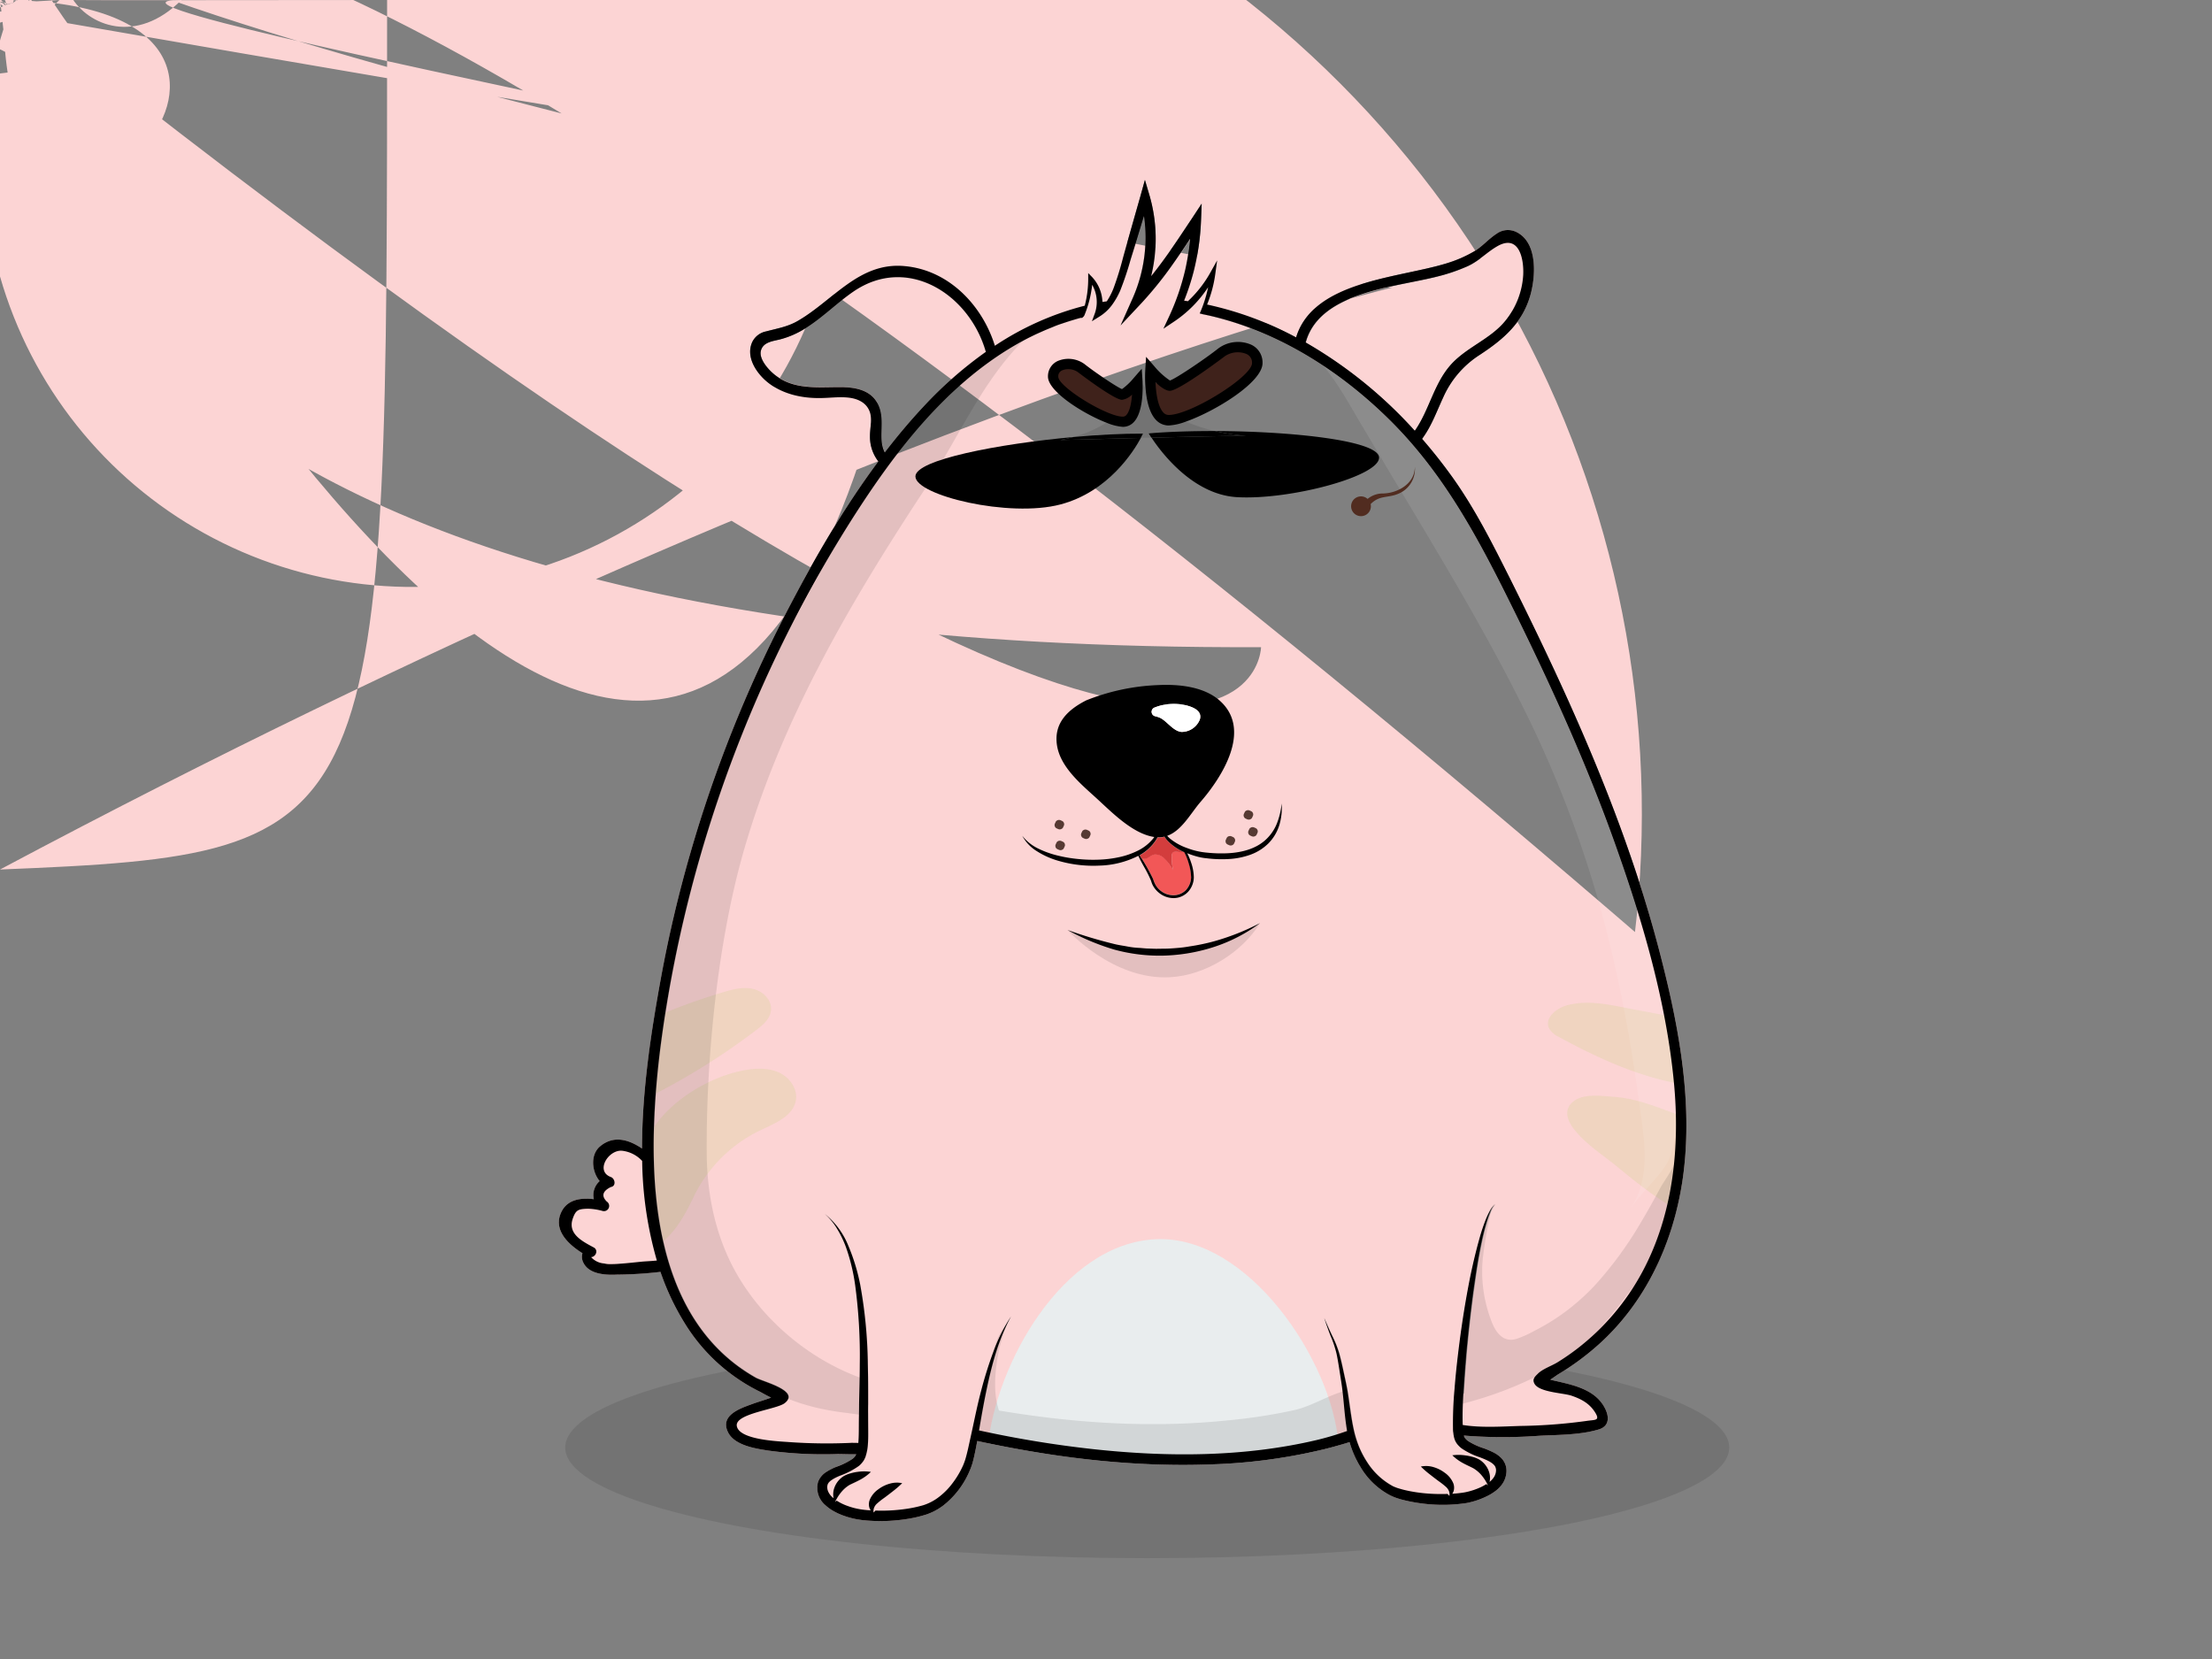 <!--  ~ Copyright (C) 2018 Baidu, Inc. All Rights Reserved.  --><svg viewBox="0 0 640 480" xmlns="http://www.w3.org/2000/svg"><rect x="0" y="0" width="640" height="480" fill="#808080" stroke="none"/>    <g id="back-ground-cl">        <rect fill="none" width="640" height="480" />        <ellipse opacity="0.1" cx="331.93" cy="418.82" rx="168.39" ry="32.01"/>    </g>    <g id="body">        <defs>            <clipPath id="outline">                <path fill="none"  d="M409.36,124.68l.22-.31c3.88-5.71,5.24-12.8,9.68-18.19,4.6-5.6,12-7.82,16.47-13.52a23.16,23.16,0,0,0,5-13c.25-4.7-1.19-11.93-7.43-8.4-3,1.71-5.32,4.27-8.64,5.79a52.5,52.5,0,0,1-9.31,3.12c-12.4,3.05-33.65,4.52-37.55,19A129.43,129.43,0,0,1,409.36,124.68Z"/><path fill="none"  d="M179.94,333c-3.93-.31-7.8,5.92-3.2,7.61,1.23.45,1.6,2.64,0,2.89q-3.6,1.77-1.2,4.19a1.51,1.51,0,0,1-1.15,2.75,17.19,17.19,0,0,0-4.32-.66c-2.65.09-3.44.25-4.34,2.82-1.56,4.44,2.68,6.57,6.06,8.39,1.39.75.64,2.71-.76,2.8a5.56,5.56,0,0,0,3.79,1.83,5.86,5.86,0,0,0,1.72.19,25.3,25.3,0,0,0,2.61-.1c2.32-.15,4.64-.43,6.95-.65,1.15-.11,2.51-.17,4-.29a109,109,0,0,1-4.25-28.82A9.38,9.38,0,0,0,179.94,333Z"/><path fill="none"  d="M256.06,130.89c3.58-4.65,7.34-9.14,11.33-13.4a116.37,116.37,0,0,1,17.93-15.72,1.19,1.19,0,0,1-.08-.2c-4.8-16.49-22.57-27.9-38.18-17.28-4.87,3.3-9,7.6-14,10.69a25.66,25.66,0,0,1-7.55,3.24c-1.95.47-4.79.76-5.37,3.3-.49,2.13,1.64,4.68,3,6,5.58,5.36,12.86,4.41,19.87,4.45,4,0,8.61.69,10.81,4.53C256.51,121.26,253.75,126.69,256.06,130.89Z"/><path fill="none"  d="M467.09,243.42c-8.65-24.15-19.37-47.49-30.8-70.44-9.42-18.92-19.18-36.8-34.41-51.76C388,107.61,371,96.63,352.07,91.78c-1.34-.34-2.68-.64-4-.91,0,0,0,0,0,0s0,0,0,0l-.92-.24a36.39,36.39,0,0,0,2.43-7.58,35.19,35.19,0,0,1-9.72,9.85l-3.22,2.15,1.65-3.53A69.55,69.55,0,0,0,342.93,78a68.49,68.49,0,0,0,1.46-8.88c-1.63,2.48-3.29,5-5,7.38a107.76,107.76,0,0,1-9.05,11.24l-6.05,6.45,3.59-8.08A43.27,43.27,0,0,0,331,62.51c-1.27,4.22-2.55,8.44-3.87,12.65a90.27,90.27,0,0,1-3,8.93,21.53,21.53,0,0,1-2.43,4.23A13.21,13.21,0,0,1,318,91.66l-2.13,1.28.85-2.3A10,10,0,0,0,316,82.4a32.2,32.2,0,0,1-2.15,8.68c-.18.45-.34.48-.67.82a3.27,3.27,0,0,0-.44,0c-.83.2-1.66.46-2.48.71s-1.67.52-2.49.8-1.65.57-2.47.88-1.63.64-2.44,1-1.62.69-2.41,1.06-1.6.74-2.39,1.14-1.58.8-2.36,1.23-1.55.86-2.32,1.31c-20,11.78-34.51,30.8-46.79,50.08a377.39,377.39,0,0,0-52.43,133.52c-1.64,9-3,18.11-3.91,27.25-2.94,30.42-1.69,70.59,28.43,87.67,2.13,1.21,13,3.79,8.38,7.39-2.4,1.85-14.48,3-13.86,6.68.7,4.07,12.39,4.42,15.15,4.64a154.22,154.22,0,0,0,17.6.24c.52,0,1.44,0,2.41,0,.14-1.74.13-3.58.15-5.43s0-3.86.07-5.79c.07-3.85.18-7.68.2-11.51a153.15,153.15,0,0,0-1.33-22.87,55.56,55.56,0,0,0-2.69-11.09,30,30,0,0,0-2.47-5.14,18.3,18.3,0,0,0-3.62-4.42,22.64,22.64,0,0,1,6.82,9.26,57.1,57.1,0,0,1,3.4,11.14,136.91,136.91,0,0,1,2.22,23.1c.1,3.86.11,7.72.09,11.56,0,1.92,0,3.83,0,5.75s.07,3.86-.08,5.9a13.94,13.94,0,0,1-.56,3.13l-.12.39c0,.14-.12.3-.19.45a4.11,4.11,0,0,1-.47.85,7.08,7.08,0,0,1-1.24,1.36,22.65,22.65,0,0,1-5.48,2.84c-1.7.7-3.31,1.6-3.59,2.59a2.09,2.09,0,0,0-.11.85,4.53,4.53,0,0,0,.06.5l.14.48a4.92,4.92,0,0,0,1.25,1.77c.12.11.27.22.4.33a5.55,5.55,0,0,1,.24-3.09,6.57,6.57,0,0,1,2.78-3.36,8.58,8.58,0,0,1,2-.78,12.49,12.49,0,0,1,1.87-.39,13.3,13.3,0,0,1,3.89,0,13.63,13.63,0,0,1-3.14,2.28c-1.12.61-2.2,1.06-3.05,1.5a9.22,9.22,0,0,0-2.26,1.93,12.58,12.58,0,0,0-1.91,3l.47-.39a14.51,14.51,0,0,0,3.19,1.55,19.2,19.2,0,0,0,2.59.75,22.4,22.4,0,0,0,2.68.41c.46,0,.93.06,1.39.09a3,3,0,0,1-.43-.9,3.55,3.55,0,0,1,.16-2.18,7,7,0,0,1,2.47-3,9.89,9.89,0,0,1,3.23-1.61,7.41,7.41,0,0,1,3.66-.16,28.12,28.12,0,0,1-2.61,2.27c-.84.66-1.66,1.29-2.48,1.9a22.31,22.31,0,0,0-2.23,1.76,3.1,3.1,0,0,0-.73,1,2.51,2.51,0,0,0-.21,1.56l.55-.57a48,48,0,0,0,8.39-.42,36.13,36.13,0,0,0,5.42-1.12,14.6,14.6,0,0,0,4.65-2.47,20.1,20.1,0,0,0,3.79-3.86,25.54,25.54,0,0,0,2.86-4.7,12,12,0,0,0,.53-1.25c.15-.41.31-.82.43-1.28.26-.88.48-1.81.7-2.73l1.23-5.61c.81-3.76,1.62-7.54,2.58-11.28a112.65,112.65,0,0,1,3.47-11.07,48.3,48.3,0,0,1,5.15-10.35c-3.71,6.77-5.64,14.26-7.19,21.75-.77,3.71-1.42,7.45-2.06,11.2a313.77,313.77,0,0,0,33.11,5.43c21.47,2.28,43.62,2.35,64.74-2.68a86.81,86.81,0,0,0,8.65-2.58c0-.15-.06-.3-.08-.45-.62-3.71-.81-7.39-1.24-11-.2-1.8-.51-3.61-.79-5.43s-.56-3.63-.93-5.4a30.84,30.84,0,0,0-1.72-5.18q-1-2.6-1.83-5.21,1.08,2.53,2.25,5a31.76,31.76,0,0,1,2.07,5.16c.5,1.8.88,3.6,1.28,5.39s.8,3.59,1.12,5.43c.62,3.66,1,7.33,1.72,10.85a31,31,0,0,0,1.51,5.11,26.64,26.64,0,0,0,2.43,4.68,20.21,20.21,0,0,0,7.48,7,13.33,13.33,0,0,0,2.34.91c.8.25,1.71.44,2.57.62a44.53,44.53,0,0,0,5.29.71,51.54,51.54,0,0,0,5.7.11l.55.57a2.57,2.57,0,0,0-.21-1.56,3.42,3.42,0,0,0-.73-1,23.91,23.91,0,0,0-2.23-1.75c-.82-.61-1.64-1.24-2.48-1.9a27.06,27.06,0,0,1-2.61-2.28,7.37,7.37,0,0,1,3.65.16,10.06,10.06,0,0,1,3.24,1.62,7.05,7.05,0,0,1,2.47,3,3.59,3.59,0,0,1,.16,2.17,2.79,2.79,0,0,1-.44.92c1.2-.08,2.38-.2,3.53-.39a20.26,20.26,0,0,0,4.87-1.58,15.2,15.2,0,0,0,1.48-.83l.45.38a12.87,12.87,0,0,0-1.91-3,9.39,9.39,0,0,0-2.26-1.92c-.85-.44-1.93-.89-3-1.5a13.68,13.68,0,0,1-3.14-2.29,13.57,13.57,0,0,1,3.88.05,12.35,12.35,0,0,1,1.88.39,8.46,8.46,0,0,1,2,.77,6.61,6.61,0,0,1,2.79,3.37,5.56,5.56,0,0,1,.23,3.12,5.88,5.88,0,0,0,1.29-1.42,3.83,3.83,0,0,0,.58-1.85,2.22,2.22,0,0,0-.12-.84,1.79,1.79,0,0,0-.4-.72c-.79-.94-2.47-1.64-4.13-2.28a21.12,21.12,0,0,1-5.32-2.59,7.85,7.85,0,0,1-1.24-1.21,4.82,4.82,0,0,1-.87-1.72,9.16,9.16,0,0,1-.28-1.57c-.06-.51-.08-1-.1-1.48a108.6,108.6,0,0,1,.45-11.18c.28-3.68.67-7.35,1.12-11,.89-7.32,2-14.61,3.49-21.84.76-3.61,1.59-7.21,2.61-10.76a54,54,0,0,1,1.74-5.26,23,23,0,0,1,1.16-2.52,7.34,7.34,0,0,1,1.66-2.2,7.31,7.31,0,0,0-1.46,2.3,23.21,23.21,0,0,0-.94,2.57c-.55,1.74-1,3.52-1.4,5.3-.79,3.58-1.4,7.2-1.93,10.82-1.1,7.25-1.92,14.54-2.61,21.84q-.48,5.47-.83,10.95c-.19,3.41-.36,6.86-.24,10.19,5.42.86,11.33.44,16.68.28a155.32,155.32,0,0,0,19.15-1.45c2.36-.37,3.95,0,2.58-2.3-1.61-2.7-4-4-6.92-5-2.42-.82-9.31-1-10.72-3.45-.77-1.34.08-2.05,1-2.94,1.35-1.35,4-2.21,5.6-3.24q3-1.89,5.8-4A69.64,69.64,0,0,0,475.18,368c8.95-16.71,10.93-36.3,9.16-54.94C482.1,289.37,475.09,265.77,467.09,243.42Z"/><path stroke-linejoin="round" stroke-width="0" fill="none" stroke="#000" stroke-linecap="round"  d="M348,90.87s0,0,0,0"/><path d="M480.3,275.92c-6.47-25.07-15.82-49.32-26.42-72.92-5.39-12-11.13-23.86-17-35.62-5.06-10.06-10.07-20.08-16.63-29.27-2.75-3.84-5.69-7.57-8.8-11.14.13-.17.25-.33.35-.48,2.49-3.51,3.93-7.57,5.73-11.44a28.12,28.12,0,0,1,10.76-12.48c6.76-4.45,12.3-9.21,14.54-17.33,1.5-5.45,2.06-15-4-18.06a5.55,5.55,0,0,0-5.86.48c-2.25,1.46-4,3.55-6.33,5a36.61,36.61,0,0,1-8.22,3.57C404.41,80.52,380,81.26,375,97.62a98.55,98.55,0,0,0-25.75-9.51,36.22,36.22,0,0,0,2.36-8.77l.55-4-2,3.58a34,34,0,0,1-6.46,8.23l-1.1-.16a68.74,68.74,0,0,0,2.76-8.4,71.13,71.13,0,0,0,2.13-14.73l.19-4.94L345,63c-2.64,3.95-5.22,7.91-8,11.73q-1.9,2.64-3.93,5.17a45.2,45.2,0,0,0-.47-23.32l-1.34-4.53L330,56.59c-1.7,6-3.41,11.93-5.06,17.91a89.68,89.68,0,0,1-2.71,8.77,19.91,19.91,0,0,1-2,3.91v0l-1.26.19A11.15,11.15,0,0,0,316,80.18L314.85,79v1.58a30.85,30.85,0,0,1-1,7.87,84.44,84.44,0,0,0-26,11.59C284.21,88.31,274.53,78.18,261.83,77c-13.2-1.29-20.64,9.82-30.88,15.78-3,1.77-6,2.23-9.26,3.1A5.67,5.67,0,0,0,217.63,99c-2,4.44,1.46,9.34,4.87,11.91,4.16,3.14,9.5,4.31,14.64,4.26,2.79,0,5.61-.44,8.4-.12,2.52.29,5.07,1.35,6.07,4,.83,2.17.08,4.86.1,7.13a11.59,11.59,0,0,0,2.42,7.32c-10.31,13.85-19,29-26.88,44.21a379.37,379.37,0,0,0-27.51,69.12q-5.15,17.82-8.5,36.07c-2.79,15.33-5.49,32.51-5.48,49.41-3.72-2.54-8.2-4-12.2-.58-2.79,2.39-2.37,7.22-.06,10a5.38,5.38,0,0,0-1.69,5.23c-3.61-.43-7.46,0-9.28,3.49-2.71,5.25,1.78,9.52,6,12.14a3.61,3.61,0,0,0,.25,2.72c1.64,3.43,6.51,3.63,9.74,3.47a113.36,113.36,0,0,0,12.57-.79,73.09,73.09,0,0,0,7.11,15,53,53,0,0,0,21.65,19.67c.46.23,2,1.13,3.25,1.71-.13.05-.23.1-.31.12-1.78.63-3.6,1.17-5.38,1.82-3.43,1.25-9.09,3.22-6.81,8,1.87,3.92,8,4.81,11.7,5.39a118.06,118.06,0,0,0,20,1c1.44,0,3.43.1,5.42.05a3.08,3.08,0,0,1-.28.54,4.13,4.13,0,0,1-.71.75,20.47,20.47,0,0,1-4.78,2.37,16.94,16.94,0,0,0-2.81,1.43,5.83,5.83,0,0,0-2.43,2.87,6.55,6.55,0,0,0,2.08,6.77,12.4,12.4,0,0,0,2.66,1.88,18.93,18.93,0,0,0,2.86,1.25,23.52,23.52,0,0,0,2.95.83,27.38,27.38,0,0,0,3,.45,49,49,0,0,0,11.85-.35,37.34,37.34,0,0,0,5.85-1.33,17.25,17.25,0,0,0,5.43-3,25.15,25.15,0,0,0,7.16-9.66,18.28,18.28,0,0,0,1-2.89c.26-1,.45-1.92.65-2.88s.37-1.91.55-2.86c22.29,4.82,45.23,7.67,68.05,6.76a160.29,160.29,0,0,0,32.56-4.43q3.58-.9,7.11-2a28.5,28.5,0,0,0,3.11,7.11,21.71,21.71,0,0,0,8.25,8.08,15.26,15.26,0,0,0,2.77,1.15c.95.31,1.84.51,2.78.72a48.1,48.1,0,0,0,5.61.87,45.76,45.76,0,0,0,11.38-.31A23.06,23.06,0,0,0,430,433a14.37,14.37,0,0,0,2.62-1.56,8.74,8.74,0,0,0,2.25-2.39,6.87,6.87,0,0,0,1-3.36,5.19,5.19,0,0,0-1.23-3.53,8.19,8.19,0,0,0-2.68-2,27.2,27.2,0,0,0-2.68-1.14,19.2,19.2,0,0,1-4.59-2.14,4.54,4.54,0,0,1-.74-.7,1.83,1.83,0,0,1-.37-.72l0-.12.83.08a142.39,142.39,0,0,0,20.86,0c5.57-.29,11.91-.22,17.3-1.84,3.77-1.14,2.9-4.87.85-7.65-3.27-4.43-9.45-5.46-14.45-6.64l-.43-.13c.93-.57,1.95-1.32,2.33-1.55a76.58,76.58,0,0,0,11.86-8.78c14-12.68,21.83-30.36,24.29-48.89C489.82,318.43,485.68,296.74,480.3,275.92,-65-195.79A52.5,52.5,0,0,0,424.64,77c3.32-1.52,5.61-4.08,8.64-5.79,6.24-3.53,7.68,3.7,7.43,8.4a23.16,23.16,0,0,1-5,13c-4.51,5.7-11.87,7.92-16.47,13.52-4.44,5.39-5.8,12.48-9.68,18.19l-.22.31a129.43,129.43,0,0,0-31.58-25.56C381.68,84.65,402.93,83.18,415.33,80.13,253.78,116.48C251.58,112.64,247,112,243,112c-7,0-14.29.91-19.87-4.45-1.35-1.3-3.48-3.85-3-6,.58-2.54,3.42-2.83,5.37-3.3A25.66,25.66,0,0,0,233,95c5-3.09,9.16-7.39,14-10.69,15.61-10.62,33.38.79,38.18,17.28a1.19,1.19,0,0,0,.08.2,116.37,116.37,0,0,0-17.93,15.72c-4,4.26-7.75,8.75-11.33,13.4C253.75,126.69,256.51,121.26,253.78,116.48,186.1,365c-2.31.22-4.63.5-6.95.65a25.3,25.3,0,0,1-2.61.1,5.86,5.86,0,0,1-1.72-.19,5.56,5.56,0,0,1-3.79-1.83c1.4-.09,2.15-2.05.76-2.8-3.38-1.82-7.62-3.95-6.06-8.39.9-2.57,1.69-2.73,4.34-2.82a17.19,17.19,0,0,1,4.32.66,1.51,1.51,0,0,0,1.15-2.75q-2.4-2.42,1.2-4.19c1.6-.25,1.23-2.44,0-2.89-4.6-1.69-.73-7.92,3.2-7.61a9.38,9.38,0,0,1,5.86,2.95,109,109,0,0,0,4.25,28.82C188.61,364.86,187.25,364.92,186.1,365,289.08,3a69.64,69.64,0,0,1-18.8,22.19q-2.81,2.16-5.8,4c-1.64,1-4.25,1.89-5.6,3.24-.89.89-1.74,1.6-1,2.94,1.41,2.49,8.3,2.63,10.72,3.45,2.94,1,5.31,2.32,6.92,5,1.37,2.3-.22,1.93-2.58,2.3a155.32,155.32,0,0,1-19.15,1.45c-5.35.16-11.26.58-16.68-.28-.12-3.33.05-6.78.24-10.19q.34-5.47.83-10.95c.69-7.3,1.51-14.59,2.61-21.84.53-3.62,1.14-7.24,1.93-10.82.39-1.78.85-3.56,1.4-5.3a23.21,23.21,0,0,1,.94-2.57,7.31,7.31,0,0,1,1.46-2.3,7.34,7.34,0,0,0-1.66,2.2,23,23,0,0,0-1.16,2.52,54,54,0,0,0-1.74,5.26c-1,3.55-1.85,7.15-2.61,10.76-1.46,7.23-2.6,14.52-3.49,21.84-.45,3.66-.84,7.33-1.12,11a108.6,108.6,0,0,0-.45,11.18c0,.48,0,1,.1,1.48a9.16,9.16,0,0,0,.28,1.57,4.82,4.82,0,0,0,.87,1.72,7.85,7.85,0,0,0,1.24,1.21,21.12,21.12,0,0,0,5.32,2.59c1.66.64,3.34,1.34,4.13,2.28a1.79,1.79,0,0,1,.4.72,2.22,2.22,0,0,1,.12.84,3.83,3.83,0,0,1-.58,1.85,5.88,5.88,0,0,1-1.29,1.42,5.56,5.56,0,0,0-.23-3.12,6.61,6.61,0,0,0-2.79-3.37,8.46,8.46,0,0,0-2-.77,12.35,12.35,0,0,0-1.88-.39,13.57,13.57,0,0,0-3.88-.05,13.68,13.68,0,0,0,3.14,2.29c1.12.61,2.2,1.06,3,1.5a9.39,9.39,0,0,1,2.26,1.92,12.87,12.87,0,0,1,1.91,3l-.45-.38a15.2,15.2,0,0,1-1.48.83,20.26,20.26,0,0,1-4.87,1.58c-1.15.19-2.33.31-3.53.39a2.79,2.79,0,0,0,.44-.92,3.59,3.59,0,0,0-.16-2.17,7.05,7.05,0,0,0-2.47-3,10.06,10.06,0,0,0-3.24-1.62,7.37,7.37,0,0,0-3.65-.16,27.06,27.06,0,0,0,2.61,2.28c.84.66,1.66,1.29,2.48,1.9a23.91,23.91,0,0,1,2.23,1.75,3.42,3.42,0,0,1,.73,1,2.57,2.57,0,0,1,.21,1.56l-.55-.57a51.54,51.54,0,0,1-5.7-.11,44.53,44.53,0,0,1-5.29-.71c-.86-.18-1.77-.37-2.57-.62A13.33,13.33,0,0,1,403,430a20.21,20.21,0,0,1-7.48-7,26.64,26.64,0,0,1-2.43-4.68,31,31,0,0,1-1.51-5.11c-.76-3.52-1.1-7.19-1.72-10.85-.32-1.84-.74-3.63-1.12-5.43s-.78-3.59-1.28-5.39a31.76,31.76,0,0,0-2.07-5.16q-1.17-2.49-2.25-5Q384,384,385,386.57a30.84,30.84,0,0,1,1.72,5.18c.37,1.77.65,3.59.93,5.4s.59,3.63.79,5.43c.43,3.62.62,7.3,1.24,11,0,.15.06.3.08.45a86.81,86.81,0,0,1-8.65,2.58c-21.12,5-43.27,5-64.74,2.68a313.77,313.77,0,0,1-33.11-5.43c.64-3.75,1.29-7.49,2.06-11.2,1.55-7.49,3.48-15,7.19-21.75a48.3,48.3,0,0,0-5.15,10.35,112.65,112.65,0,0,0-3.47,11.07c-1,3.74-1.77,7.52-2.58,11.28l-1.23,5.61c-.22.92-.44,1.85-.7,2.73-.12.46-.28.87-.43,1.28a12,12,0,0,1-.53,1.25,25.54,25.54,0,0,1-2.86,4.7,20.1,20.1,0,0,1-3.79,3.86,14.6,14.6,0,0,1-4.65,2.47,36.13,36.13,0,0,1-5.42,1.12,48,48,0,0,1-8.39.42l-.55.57a2.51,2.51,0,0,1,.21-1.56,3.1,3.1,0,0,1,.73-1,22.31,22.31,0,0,1,2.23-1.76c.82-.61,1.64-1.24,2.48-1.9a28.12,28.12,0,0,0,2.61-2.27,7.41,7.41,0,0,0-3.66.16,9.89,9.89,0,0,0-3.23,1.61,7,7,0,0,0-2.47,3,3.55,3.55,0,0,0-.16,2.18,3,3,0,0,0,.43.9c-.46,0-.93-.05-1.39-.09a22.4,22.4,0,0,1-2.68-.41,19.2,19.2,0,0,1-2.59-.75,14.51,14.51,0,0,1-3.19-1.55l-.47.39a12.58,12.58,0,0,1,1.91-3,9.22,9.22,0,0,1,2.26-1.93c.85-.44,1.93-.89,3.05-1.5a13.63,13.63,0,0,0,3.14-2.28,13.3,13.3,0,0,0-3.89,0,12.49,12.49,0,0,0-1.87.39,8.58,8.58,0,0,0-2,.78,6.57,6.57,0,0,0-2.78,3.36,5.55,5.55,0,0,0-.24,3.09c-.13-.11-.28-.22-.4-.33a4.92,4.92,0,0,1-1.25-1.77l-.14-.48a4.53,4.53,0,0,1-.06-.5,2.09,2.09,0,0,1,.11-.85c.28-1,1.89-1.89,3.59-2.59a22.65,22.65,0,0,0,5.48-2.84,7.08,7.08,0,0,0,1.24-1.36,4.11,4.11,0,0,0,.47-.85c.07-.15.14-.31.19-.45l.12-.39a13.94,13.94,0,0,0,.56-3.13c.15-2,.09-4,.08-5.9s-.05-3.83,0-5.75c0-3.84,0-7.7-.09-11.56a136.91,136.91,0,0,0-2.22-23.1,57.1,57.1,0,0,0-3.4-11.14,22.64,22.64,0,0,0-6.82-9.26,18.3,18.3,0,0,1,3.62,4.42,30,30,0,0,1,2.47,5.14,55.56,55.56,0,0,1,2.69,11.09,153.15,153.15,0,0,1,1.33,22.87c0,3.83-.13,7.66-.2,11.51,0,1.93-.06,3.87-.07,5.79s0,3.69-.15,5.43c-1,0-1.89-.05-2.41,0a154.22,154.22,0,0,1-17.6-.24c-2.76-.22-14.45-.57-15.15-4.64C212.55,409,224.63,407.8,227,406c4.66-3.6-6.25-6.18-8.38-7.39-30.12-17.08-31.37-57.25-28.43-87.67.88-9.14,2.27-18.22,3.91-27.25a377.39,377.39,0,0,1,52.43-133.52c12.28-19.28,26.78-38.3,46.79-50.08.77-.45,1.54-.89,2.32-1.31s1.57-.84,2.36-1.23,1.58-.78,2.39-1.14,1.6-.72,2.41-1.06,1.62-.66,2.44-1,1.64-.6,2.47-.88,1.65-.55,2.49-.8,1.65-.51,2.48-.71a3.27,3.27,0,0,1,.44,0c.33-.34.49-.37.67-.82A32.2,32.2,0,0,0,316,82.4a10,10,0,0,1,.78,8.24l-.85,2.3L318,91.66a13.21,13.21,0,0,0,3.68-3.34,21.53,21.53,0,0,0,2.43-4.23,90.27,90.27,0,0,0,3-8.93c1.32-4.21,2.6-8.43,3.87-12.65a43.27,43.27,0,0,1-3.16,23.55l-3.59,8.08,6.05-6.45a107.76,107.76,0,0,0,9.05-11.24c1.72-2.43,3.38-4.9,5-7.38A68.49,68.49,0,0,1,342.93,78a69.55,69.55,0,0,1-4.67,13.57l-1.65,3.53,3.22-2.15a35.19,35.19,0,0,0,9.72-9.85,36.39,36.39,0,0,1-2.43,7.58l.92.24c1.35.27,2.69.57,4,.91,18.95,4.85,36,15.83,49.81,29.44,15.23,15,25,32.84,34.41,51.76,11.43,23,22.15,46.29,30.8,70.44,8,22.35,15,46,17.25,69.67C486.11,331.73,484.13,351.32,475.18,368Z"/>            </clipPath>        </defs>        <g clip-path="url(#outline)">            <rect fill="#FCD4D4" width="640" height="480" />        </g>    </g>    <g id="pattern">        <g clip-path="url(#outline)">            <g opacity="0.6" ><path fill="#E8D3B3"  d="M225.5,310.37c-3-1.41-6.42-1.34-9.66-.8-10.47,1.76-22.5,9.07-27.73,18.3-3.21,5.67-1.18,7.54-.89,14,.21,4.72.8,5.52,1.06,11.07.16,3.27-.9,5.65,1.78,7.54,4.85-3,8.16-8.94,10.59-14.09A41.13,41.13,0,0,1,220.05,327c4.25-2,9.54-4.12,10.24-8.77C230.77,315,228.47,311.77,225.5,310.37Z"/></g><g opacity="0.6" ><path fill="#E8D3B3"  d="M218.7,286.36c-2.53-.86-5.31-.45-7.89.26a176.71,176.71,0,0,0-20.06,7.09A64.3,64.3,0,0,0,188.57,317a198.32,198.32,0,0,0,30.28-19c1.92-1.48,4-3.25,4.22-5.66C223.37,289.7,221.23,287.23,218.7,286.36Z"/></g><g opacity="0.6" ><path fill="#E8D3B3"  d="M508.47,313.36c4.47-1,6.36-4.61,3.39-8.15-4.36-5.19-13.38-7.28-19.68-9-6.61-1.86-13.34-3-20.07-4.27l-1.47-.29c-5.56-1.09-11.44-2.31-17.11-.83-3.15.82-6.7,3.65-5.38,6.62a6,6,0,0,0,2.82,2.54C468.36,309.49,488.29,317.81,508.47,313.36Z"/></g><g opacity="0.6" ><path fill="#E8D3B3"  d="M509.87,332.52q-10.59-4.89-21.55-8.91c-1.55-.57-3.14-1.19-4.74-1.8-5.31-2-10.85-4.06-16.36-4.44-3.68-.26-9.41-1.2-12.36,1.62-5.89,5.62,8.21,14.63,11.89,17.64,6.78,5.55,14.53,12.09,22.69,15.34,8.77,3.5,18.24,5,27.62,5.49,5,.28,13.84,1,15.54-5.49C535.24,341.88,516.36,335.52,509.87,332.52Z"/></g><g opacity="0.6" ><path fill="#E8D3B3"  d="M162.06,354.12c-.25-2.17-1.26-4.28-2.69-4.69a3.48,3.48,0,0,0-2.88.88c-8.65,6.07-10.39,18.35-10,29.61.35,9.38-.45,29.6,8.28,35.71,5.77,4,7.12-3.89,7-8.33-.19-9.4-1.43-18.74-1.7-28.1C159.88,370.84,163,362.57,162.06,354.12Z"/></g><g opacity="0.6" ><path fill="#E8D3B3"  d="M132.43,335.13a10.4,10.4,0,0,0-5,2.52,26.44,26.44,0,0,0-7.28,10.61c-1.43,3.43-2.49,7.06-3.65,10.48-3,8.89-5.66,17.89-8.31,26.89-2.44,8.29-4.83,16.66-6.51,25.15-.56,2.78-3.14,11.13-.49,13.55,9.77,8.92,19.2-27.4,20.53-32.77,3.55-14.31,6-29.43,12.42-42.61C136.26,344.6,142.08,333.78,132.43,335.13Z"/></g>            <g opacity="0.6" ><path fill="#DCFEFF"  d="M285.77,418.84c2.26-24.13,21.66-59.15,48.78-60.3,26.6-1.12,50.68,35,52.69,58.92.13,1.48.51,1.44-.05,1.63-1.81.61-6.61,1.94-9.58,2.8-14,4.06-27.43,4.48-43.52,4.36-16.38-.12-33-4.21-47.85-7.41"/></g>        </g>    </g>    <g id="mask">        <g opacity="0.1" ><path d="M484.88,335.07c.24,1.7-3.5,6.77-4.43,8.5-1.82,3.4-3.69,6.77-5.67,10.08a108.4,108.4,0,0,1-13.23,18.12,63.65,63.65,0,0,1-11.06,9.46,60.26,60.26,0,0,1-6.26,3.67,32,32,0,0,1-5.53,2.5c-4,1.16-6.14-2.21-7.32-5.52A39.75,39.75,0,0,1,429,364.34a119.74,119.74,0,0,1,2.55-14.41l-1.94,4.49c-3.07,11.12-4.58,22.55-6,34a4.62,4.62,0,0,0,.27,2.2,3.36,3.36,0,0,0-.88.73c-2.06,2.52-.7,11.1-.82,14.3a.69.69,0,0,0,.1.45c.15.19.45.14.69.08a107.68,107.68,0,0,0,24.46-9.43c9.47-5.3,16.41-12.77,22.8-21.4,3.19-4.31,7.4-8.23,9.2-13.28C482.54,353.36,486.15,344.23,484.88,335.07Z"/></g><g opacity="0.1" ><path d="M250.6,407a21.47,21.47,0,0,1-.65-7.87.68.68,0,0,0,0-.14c-16.91-5.85-31.94-19.16-39.3-35.31-4-8.82-6.13-18.92-6.18-30.43-.13-27.61,3.21-61,10.77-87.25,10.9-37.74,30.59-71.47,52.33-104.44,10.78-16.34,17.62-34.19,32.6-46.79-23.63,13.11-38,28.59-53.17,54.08-14.43,24.28-29.76,53.17-39.75,79.21s-15,53.61-17.25,81.34c-2,24.3-2.41,58.2,14.72,78,10,11.57,21.38,19,39.09,21.26,2.21.28,4.46.59,6.72.91A9.64,9.64,0,0,1,250.6,407Z"/></g><g opacity="0.1" ><path d="M389.41,411.83c-.7-9.29.31-9.54.31-9.54-5.29,1.25-9.81,4.43-15.11,5.67a158.85,158.85,0,0,1-19.42,3c-22,2.28-44.35.82-66.16-2.85-1.82-5.46-1.09-11.68-.06-17.2a70.09,70.09,0,0,1,2.3-7.7l-.25.27c-2.59,2.56-3.34,6.84-4.36,10.24-1.49,4.94-2.88,9.8-3,15a4.86,4.86,0,0,1-.94,2.85c.05,1.1.07,2.22.07,3.34,0,.15,0,.28,0,.43,1.38.31,2.75.62,4.08.94,14.89,5.54,32.72,6.73,47.92,6.85,15.66.13,34.69-1.08,45-4.9,2.86-1.06,9.11-1.62,10.47-3.06C391.39,413.86,389.53,413.44,389.41,411.83Z"/></g>        <g opacity="0.1" ><path fill="#fff"  d="M379.25,102.11c6.05,5.3,10.42,13.69,14.49,20.51,4.46,7.47,8.87,15,13.36,22.41,13,21.71,26.15,43.75,37,66.66a328.37,328.37,0,0,1,23.41,68.9c2.75,12.34,4.9,24.8,6.6,37.33,1.39,10.34,4.07,22.69-2.48,31.88,4.28-6,9.86-10.61,11.35-14.66,5.27-14.38.18-32.18-2.49-46.67C475,259,465,230.59,453.51,202.94c-11.28-27.21-25.53-53.07-44.82-75.49C392.48,108.61,379.47,102.3,379.25,102.11Z"/></g>    </g>    <g id="outline">        <path fill="none"  d="M409.36,124.68l.22-.31c3.88-5.71,5.24-12.8,9.68-18.19,4.6-5.6,12-7.82,16.47-13.52a23.16,23.16,0,0,0,5-13c.25-4.7-1.19-11.93-7.43-8.4-3,1.71-5.32,4.27-8.64,5.79a52.5,52.5,0,0,1-9.31,3.12c-12.4,3.05-33.65,4.52-37.55,19A129.43,129.43,0,0,1,409.36,124.68Z"/><path fill="none"  d="M179.94,333c-3.93-.31-7.8,5.92-3.2,7.61,1.23.45,1.6,2.64,0,2.89q-3.6,1.77-1.2,4.19a1.51,1.51,0,0,1-1.15,2.75,17.19,17.19,0,0,0-4.32-.66c-2.65.09-3.44.25-4.34,2.82-1.56,4.44,2.68,6.57,6.06,8.39,1.39.75.64,2.71-.76,2.8a5.56,5.56,0,0,0,3.79,1.83,5.86,5.86,0,0,0,1.72.19,25.3,25.3,0,0,0,2.61-.1c2.32-.15,4.64-.43,6.95-.65,1.15-.11,2.51-.17,4-.29a109,109,0,0,1-4.25-28.82A9.38,9.38,0,0,0,179.94,333Z"/><path fill="none"  d="M256.06,130.89c3.58-4.65,7.34-9.14,11.33-13.4a116.37,116.37,0,0,1,17.93-15.72,1.19,1.19,0,0,1-.08-.2c-4.8-16.49-22.57-27.9-38.18-17.28-4.87,3.3-9,7.6-14,10.69a25.66,25.66,0,0,1-7.55,3.24c-1.95.47-4.79.76-5.37,3.3-.49,2.13,1.64,4.68,3,6,5.58,5.36,12.86,4.41,19.87,4.45,4,0,8.61.69,10.81,4.53C256.51,121.26,253.75,126.69,256.06,130.89Z"/><path fill="none"  d="M467.09,243.42c-8.65-24.15-19.37-47.49-30.8-70.44-9.42-18.92-19.18-36.8-34.41-51.76C388,107.61,371,96.63,352.07,91.78c-1.34-.34-2.68-.64-4-.91,0,0,0,0,0,0s0,0,0,0l-.92-.24a36.39,36.39,0,0,0,2.43-7.58,35.19,35.19,0,0,1-9.72,9.85l-3.22,2.15,1.65-3.53A69.55,69.55,0,0,0,342.93,78a68.49,68.49,0,0,0,1.46-8.88c-1.63,2.48-3.29,5-5,7.38a107.76,107.76,0,0,1-9.05,11.24l-6.05,6.45,3.59-8.08A43.27,43.27,0,0,0,331,62.51c-1.27,4.22-2.55,8.44-3.87,12.65a90.27,90.27,0,0,1-3,8.93,21.53,21.53,0,0,1-2.43,4.23A13.21,13.21,0,0,1,318,91.66l-2.13,1.28.85-2.3A10,10,0,0,0,316,82.4a32.2,32.2,0,0,1-2.15,8.68c-.18.45-.34.48-.67.82a3.27,3.27,0,0,0-.44,0c-.83.2-1.66.46-2.48.71s-1.67.52-2.49.8-1.65.57-2.47.88-1.63.64-2.44,1-1.62.69-2.41,1.06-1.6.74-2.39,1.14-1.58.8-2.36,1.23-1.55.86-2.32,1.31c-20,11.78-34.51,30.8-46.79,50.08a377.39,377.39,0,0,0-52.43,133.52c-1.64,9-3,18.11-3.91,27.25-2.94,30.42-1.69,70.59,28.43,87.67,2.13,1.21,13,3.79,8.38,7.39-2.4,1.85-14.48,3-13.86,6.68.7,4.07,12.39,4.42,15.15,4.64a154.22,154.22,0,0,0,17.6.24c.52,0,1.44,0,2.41,0,.14-1.74.13-3.58.15-5.43s0-3.86.07-5.79c.07-3.85.18-7.68.2-11.51a153.15,153.15,0,0,0-1.33-22.87,55.56,55.56,0,0,0-2.69-11.09,30,30,0,0,0-2.47-5.14,18.3,18.3,0,0,0-3.62-4.42,22.64,22.64,0,0,1,6.82,9.26,57.1,57.1,0,0,1,3.4,11.14,136.91,136.91,0,0,1,2.22,23.1c.1,3.86.11,7.72.09,11.56,0,1.92,0,3.83,0,5.75s.07,3.86-.08,5.9a13.94,13.94,0,0,1-.56,3.13l-.12.39c0,.14-.12.3-.19.45a4.11,4.11,0,0,1-.47.85,7.08,7.08,0,0,1-1.24,1.36,22.65,22.65,0,0,1-5.48,2.84c-1.7.7-3.31,1.6-3.59,2.59a2.09,2.09,0,0,0-.11.85,4.53,4.53,0,0,0,.06.5l.14.48a4.92,4.92,0,0,0,1.25,1.77c.12.11.27.22.4.33a5.55,5.55,0,0,1,.24-3.09,6.57,6.57,0,0,1,2.78-3.36,8.58,8.58,0,0,1,2-.78,12.49,12.49,0,0,1,1.87-.39,13.3,13.3,0,0,1,3.89,0,13.63,13.63,0,0,1-3.14,2.28c-1.12.61-2.2,1.06-3.05,1.5a9.22,9.22,0,0,0-2.26,1.93,12.58,12.58,0,0,0-1.91,3l.47-.39a14.51,14.51,0,0,0,3.19,1.55,19.2,19.2,0,0,0,2.59.75,22.4,22.4,0,0,0,2.68.41c.46,0,.93.06,1.39.09a3,3,0,0,1-.43-.9,3.55,3.55,0,0,1,.16-2.18,7,7,0,0,1,2.47-3,9.89,9.89,0,0,1,3.23-1.61,7.41,7.41,0,0,1,3.66-.16,28.12,28.12,0,0,1-2.61,2.27c-.84.66-1.66,1.29-2.48,1.9a22.31,22.31,0,0,0-2.23,1.76,3.1,3.1,0,0,0-.73,1,2.51,2.51,0,0,0-.21,1.56l.55-.57a48,48,0,0,0,8.39-.42,36.13,36.13,0,0,0,5.42-1.12,14.6,14.6,0,0,0,4.65-2.47,20.1,20.1,0,0,0,3.79-3.86,25.54,25.54,0,0,0,2.86-4.7,12,12,0,0,0,.53-1.25c.15-.41.31-.82.43-1.28.26-.88.48-1.81.7-2.73l1.23-5.61c.81-3.76,1.62-7.54,2.58-11.28a112.65,112.65,0,0,1,3.47-11.07,48.3,48.3,0,0,1,5.15-10.35c-3.71,6.77-5.64,14.26-7.19,21.75-.77,3.71-1.42,7.45-2.06,11.2a313.77,313.77,0,0,0,33.11,5.43c21.47,2.28,43.62,2.35,64.74-2.68a86.81,86.81,0,0,0,8.65-2.58c0-.15-.06-.3-.08-.45-.62-3.71-.81-7.39-1.24-11-.2-1.8-.51-3.61-.79-5.43s-.56-3.63-.93-5.4a30.84,30.84,0,0,0-1.72-5.18q-1-2.6-1.83-5.21,1.08,2.53,2.25,5a31.76,31.76,0,0,1,2.07,5.16c.5,1.8.88,3.6,1.28,5.39s.8,3.59,1.12,5.43c.62,3.66,1,7.33,1.72,10.85a31,31,0,0,0,1.51,5.11,26.64,26.64,0,0,0,2.43,4.68,20.21,20.21,0,0,0,7.48,7,13.33,13.33,0,0,0,2.34.91c.8.25,1.71.44,2.57.62a44.53,44.53,0,0,0,5.29.71,51.54,51.54,0,0,0,5.7.11l.55.57a2.57,2.57,0,0,0-.21-1.56,3.42,3.42,0,0,0-.73-1,23.91,23.91,0,0,0-2.23-1.75c-.82-.61-1.64-1.24-2.48-1.9a27.06,27.06,0,0,1-2.61-2.28,7.37,7.37,0,0,1,3.65.16,10.06,10.06,0,0,1,3.24,1.62,7.05,7.05,0,0,1,2.47,3,3.59,3.59,0,0,1,.16,2.17,2.79,2.79,0,0,1-.44.92c1.2-.08,2.38-.2,3.53-.39a20.26,20.26,0,0,0,4.87-1.58,15.2,15.2,0,0,0,1.48-.83l.45.38a12.87,12.87,0,0,0-1.91-3,9.39,9.39,0,0,0-2.26-1.92c-.85-.44-1.93-.89-3-1.5a13.68,13.68,0,0,1-3.14-2.29,13.57,13.57,0,0,1,3.88.05,12.35,12.35,0,0,1,1.88.39,8.46,8.46,0,0,1,2,.77,6.61,6.61,0,0,1,2.79,3.37,5.56,5.56,0,0,1,.23,3.12,5.88,5.88,0,0,0,1.29-1.42,3.83,3.83,0,0,0,.58-1.85,2.22,2.22,0,0,0-.12-.84,1.79,1.79,0,0,0-.4-.72c-.79-.94-2.47-1.64-4.13-2.28a21.12,21.12,0,0,1-5.32-2.59,7.85,7.85,0,0,1-1.24-1.21,4.82,4.82,0,0,1-.87-1.72,9.16,9.16,0,0,1-.28-1.57c-.06-.51-.08-1-.1-1.48a108.6,108.6,0,0,1,.45-11.18c.28-3.68.67-7.35,1.12-11,.89-7.32,2-14.61,3.49-21.84.76-3.61,1.59-7.21,2.61-10.76a54,54,0,0,1,1.74-5.26,23,23,0,0,1,1.16-2.52,7.34,7.34,0,0,1,1.66-2.2,7.31,7.31,0,0,0-1.46,2.3,23.21,23.21,0,0,0-.94,2.57c-.55,1.74-1,3.52-1.4,5.3-.79,3.58-1.4,7.2-1.93,10.82-1.1,7.25-1.92,14.54-2.61,21.84q-.48,5.47-.83,10.95c-.19,3.41-.36,6.86-.24,10.19,5.42.86,11.33.44,16.68.28a155.32,155.32,0,0,0,19.15-1.45c2.36-.37,3.95,0,2.58-2.3-1.61-2.7-4-4-6.92-5-2.42-.82-9.31-1-10.72-3.45-.77-1.34.08-2.05,1-2.94,1.35-1.35,4-2.21,5.6-3.24q3-1.89,5.8-4A69.64,69.64,0,0,0,475.18,368c8.95-16.71,10.93-36.3,9.16-54.94C482.1,289.37,475.09,265.77,467.09,243.42Z"/><path stroke-linejoin="round" stroke-width="0" fill="none" stroke="#000" stroke-linecap="round"  d="M348,90.87s0,0,0,0"/><path d="M480.3,275.92c-6.47-25.07-15.82-49.32-26.42-72.92-5.39-12-11.13-23.86-17-35.62-5.06-10.06-10.07-20.08-16.63-29.27-2.75-3.84-5.69-7.57-8.8-11.14.13-.17.25-.33.35-.48,2.49-3.51,3.93-7.57,5.73-11.44a28.12,28.12,0,0,1,10.76-12.48c6.76-4.45,12.3-9.21,14.54-17.33,1.5-5.45,2.06-15-4-18.06a5.55,5.55,0,0,0-5.86.48c-2.25,1.46-4,3.55-6.33,5a36.61,36.61,0,0,1-8.22,3.57C404.41,80.52,380,81.26,375,97.62a98.55,98.55,0,0,0-25.75-9.51,36.22,36.22,0,0,0,2.36-8.77l.55-4-2,3.58a34,34,0,0,1-6.46,8.23l-1.1-.16a68.74,68.74,0,0,0,2.76-8.4,71.13,71.13,0,0,0,2.13-14.73l.19-4.94L345,63c-2.64,3.95-5.22,7.91-8,11.73q-1.9,2.64-3.93,5.17a45.2,45.2,0,0,0-.47-23.32l-1.34-4.53L330,56.59c-1.7,6-3.41,11.93-5.06,17.91a89.68,89.68,0,0,1-2.71,8.77,19.91,19.91,0,0,1-2,3.91v0l-1.26.19A11.15,11.15,0,0,0,316,80.18L314.85,79v1.58a30.85,30.85,0,0,1-1,7.87,84.44,84.44,0,0,0-26,11.59C284.21,88.31,274.53,78.18,261.83,77c-13.2-1.29-20.64,9.82-30.88,15.78-3,1.77-6,2.23-9.26,3.1A5.67,5.67,0,0,0,217.63,99c-2,4.44,1.46,9.34,4.87,11.91,4.16,3.14,9.5,4.31,14.64,4.26,2.79,0,5.61-.44,8.4-.12,2.52.29,5.07,1.35,6.07,4,.83,2.17.08,4.86.1,7.13a11.59,11.59,0,0,0,2.42,7.32c-10.31,13.85-19,29-26.88,44.21a379.37,379.37,0,0,0-27.51,69.12q-5.15,17.82-8.5,36.07c-2.79,15.33-5.49,32.51-5.48,49.41-3.72-2.54-8.2-4-12.2-.58-2.79,2.39-2.37,7.22-.06,10a5.38,5.38,0,0,0-1.69,5.23c-3.61-.43-7.46,0-9.28,3.49-2.71,5.25,1.78,9.52,6,12.14a3.61,3.61,0,0,0,.25,2.72c1.64,3.43,6.51,3.63,9.74,3.47a113.36,113.36,0,0,0,12.57-.79,73.09,73.09,0,0,0,7.11,15,53,53,0,0,0,21.65,19.67c.46.23,2,1.13,3.25,1.71-.13.05-.23.1-.31.12-1.78.63-3.6,1.17-5.38,1.82-3.43,1.25-9.09,3.22-6.81,8,1.87,3.92,8,4.81,11.7,5.39a118.06,118.06,0,0,0,20,1c1.44,0,3.43.1,5.42.05a3.08,3.08,0,0,1-.28.54,4.13,4.13,0,0,1-.71.75,20.47,20.47,0,0,1-4.78,2.37,16.94,16.94,0,0,0-2.81,1.43,5.83,5.83,0,0,0-2.43,2.87,6.55,6.55,0,0,0,2.08,6.77,12.4,12.4,0,0,0,2.66,1.88,18.93,18.93,0,0,0,2.86,1.25,23.52,23.52,0,0,0,2.95.83,27.38,27.38,0,0,0,3,.45,49,49,0,0,0,11.85-.35,37.34,37.34,0,0,0,5.85-1.33,17.25,17.25,0,0,0,5.43-3,25.15,25.15,0,0,0,7.16-9.66,18.28,18.28,0,0,0,1-2.89c.26-1,.45-1.92.65-2.88s.37-1.91.55-2.86c22.29,4.82,45.23,7.67,68.05,6.76a160.29,160.29,0,0,0,32.56-4.43q3.58-.9,7.11-2a28.5,28.5,0,0,0,3.11,7.11,21.71,21.71,0,0,0,8.25,8.08,15.26,15.26,0,0,0,2.77,1.15c.95.31,1.84.51,2.78.72a48.1,48.1,0,0,0,5.61.87,45.76,45.76,0,0,0,11.38-.31A23.06,23.06,0,0,0,430,433a14.37,14.37,0,0,0,2.62-1.56,8.74,8.74,0,0,0,2.25-2.39,6.87,6.87,0,0,0,1-3.36,5.19,5.19,0,0,0-1.23-3.53,8.19,8.19,0,0,0-2.68-2,27.2,27.2,0,0,0-2.68-1.14,19.2,19.2,0,0,1-4.59-2.14,4.54,4.54,0,0,1-.74-.7,1.83,1.83,0,0,1-.37-.72l0-.12.83.08a142.39,142.39,0,0,0,20.86,0c5.57-.29,11.91-.22,17.3-1.84,3.77-1.14,2.9-4.87.85-7.65-3.27-4.43-9.45-5.46-14.45-6.64l-.43-.13c.93-.57,1.95-1.32,2.33-1.55a76.58,76.58,0,0,0,11.86-8.78c14-12.68,21.83-30.36,24.29-48.89C489.82,318.43,485.68,296.74,480.3,275.92Zm-65-195.79A52.5,52.5,0,0,0,424.64,77c3.32-1.52,5.61-4.08,8.64-5.79,6.24-3.53,7.68,3.7,7.43,8.4a23.16,23.16,0,0,1-5,13c-4.51,5.7-11.87,7.92-16.47,13.52-4.44,5.39-5.8,12.48-9.68,18.19l-.22.31a129.43,129.43,0,0,0-31.58-25.56C381.68,84.65,402.93,83.18,415.33,80.13ZM253.78,116.48C251.58,112.64,247,112,243,112c-7,0-14.29.91-19.87-4.45-1.35-1.3-3.48-3.85-3-6,.58-2.54,3.42-2.83,5.37-3.3A25.66,25.66,0,0,0,233,95c5-3.09,9.16-7.39,14-10.69,15.61-10.62,33.38.79,38.18,17.28a1.19,1.19,0,0,0,.08.2,116.37,116.37,0,0,0-17.93,15.72c-4,4.26-7.75,8.75-11.33,13.4C253.75,126.69,256.51,121.26,253.78,116.48ZM186.1,365c-2.31.22-4.63.5-6.95.65a25.3,25.3,0,0,1-2.61.1,5.86,5.86,0,0,1-1.72-.19,5.56,5.56,0,0,1-3.79-1.83c1.4-.09,2.15-2.05.76-2.8-3.38-1.82-7.62-3.95-6.06-8.39.9-2.57,1.69-2.73,4.34-2.82a17.19,17.19,0,0,1,4.32.66,1.51,1.51,0,0,0,1.15-2.75q-2.4-2.42,1.2-4.19c1.6-.25,1.23-2.44,0-2.89-4.6-1.69-.73-7.92,3.2-7.61a9.38,9.38,0,0,1,5.86,2.95,109,109,0,0,0,4.25,28.82C188.61,364.86,187.25,364.92,186.1,365Zm289.08,3a69.64,69.64,0,0,1-18.8,22.19q-2.81,2.16-5.8,4c-1.64,1-4.25,1.89-5.6,3.24-.89.89-1.74,1.6-1,2.94,1.41,2.49,8.3,2.63,10.72,3.45,2.94,1,5.31,2.32,6.92,5,1.37,2.3-.22,1.93-2.58,2.3a155.32,155.32,0,0,1-19.15,1.45c-5.35.16-11.26.58-16.68-.28-.12-3.33.05-6.78.24-10.19q.34-5.47.83-10.95c.69-7.3,1.51-14.59,2.61-21.84.53-3.62,1.14-7.24,1.93-10.82.39-1.78.85-3.56,1.4-5.3a23.21,23.21,0,0,1,.94-2.57,7.31,7.31,0,0,1,1.46-2.3,7.34,7.34,0,0,0-1.66,2.2,23,23,0,0,0-1.16,2.52,54,54,0,0,0-1.74,5.26c-1,3.55-1.85,7.15-2.61,10.76-1.46,7.23-2.6,14.52-3.49,21.84-.45,3.66-.84,7.33-1.12,11a108.6,108.6,0,0,0-.45,11.18c0,.48,0,1,.1,1.48a9.16,9.16,0,0,0,.28,1.57,4.82,4.82,0,0,0,.87,1.72,7.85,7.85,0,0,0,1.24,1.21,21.12,21.12,0,0,0,5.32,2.59c1.66.64,3.34,1.34,4.13,2.28a1.79,1.79,0,0,1,.4.72,2.22,2.22,0,0,1,.12.84,3.83,3.83,0,0,1-.58,1.85,5.88,5.88,0,0,1-1.29,1.42,5.56,5.56,0,0,0-.23-3.12,6.61,6.61,0,0,0-2.79-3.37,8.46,8.46,0,0,0-2-.77,12.35,12.35,0,0,0-1.88-.39,13.57,13.57,0,0,0-3.88-.05,13.68,13.68,0,0,0,3.14,2.29c1.12.61,2.2,1.06,3,1.5a9.39,9.39,0,0,1,2.26,1.92,12.87,12.87,0,0,1,1.91,3l-.45-.38a15.2,15.2,0,0,1-1.48.83,20.26,20.26,0,0,1-4.87,1.58c-1.15.19-2.33.31-3.53.39a2.79,2.79,0,0,0,.44-.92,3.59,3.59,0,0,0-.16-2.17,7.05,7.05,0,0,0-2.47-3,10.06,10.06,0,0,0-3.24-1.62,7.37,7.37,0,0,0-3.65-.16,27.06,27.06,0,0,0,2.61,2.28c.84.66,1.66,1.29,2.48,1.9a23.91,23.91,0,0,1,2.23,1.75,3.42,3.42,0,0,1,.73,1,2.57,2.57,0,0,1,.21,1.56l-.55-.57a51.54,51.54,0,0,1-5.7-.11,44.53,44.53,0,0,1-5.29-.71c-.86-.18-1.77-.37-2.57-.62A13.33,13.33,0,0,1,403,430a20.21,20.21,0,0,1-7.48-7,26.64,26.64,0,0,1-2.43-4.68,31,31,0,0,1-1.51-5.11c-.76-3.52-1.1-7.19-1.72-10.85-.32-1.84-.74-3.63-1.12-5.43s-.78-3.59-1.28-5.39a31.76,31.76,0,0,0-2.07-5.16q-1.17-2.49-2.25-5Q384,384,385,386.57a30.84,30.84,0,0,1,1.72,5.18c.37,1.77.65,3.59.93,5.4s.59,3.63.79,5.43c.43,3.62.62,7.3,1.24,11,0,.15.06.3.08.45a86.81,86.81,0,0,1-8.65,2.58c-21.12,5-43.27,5-64.74,2.68a313.77,313.77,0,0,1-33.11-5.43c.64-3.75,1.29-7.49,2.06-11.2,1.55-7.49,3.48-15,7.19-21.75a48.3,48.3,0,0,0-5.15,10.35,112.65,112.65,0,0,0-3.47,11.07c-1,3.74-1.77,7.52-2.58,11.28l-1.23,5.61c-.22.92-.44,1.85-.7,2.73-.12.46-.28.87-.43,1.28a12,12,0,0,1-.53,1.25,25.54,25.54,0,0,1-2.86,4.7,20.1,20.1,0,0,1-3.79,3.86,14.6,14.6,0,0,1-4.65,2.47,36.13,36.13,0,0,1-5.42,1.12,48,48,0,0,1-8.39.42l-.55.57a2.51,2.51,0,0,1,.21-1.56,3.1,3.1,0,0,1,.73-1,22.31,22.31,0,0,1,2.23-1.76c.82-.61,1.64-1.24,2.48-1.9a28.12,28.12,0,0,0,2.61-2.27,7.41,7.41,0,0,0-3.66.16,9.89,9.89,0,0,0-3.23,1.61,7,7,0,0,0-2.47,3,3.55,3.55,0,0,0-.16,2.18,3,3,0,0,0,.43.9c-.46,0-.93-.05-1.39-.09a22.4,22.4,0,0,1-2.68-.41,19.2,19.2,0,0,1-2.59-.75,14.51,14.51,0,0,1-3.19-1.55l-.47.39a12.58,12.58,0,0,1,1.91-3,9.22,9.22,0,0,1,2.26-1.93c.85-.44,1.93-.89,3.05-1.5a13.63,13.63,0,0,0,3.14-2.28,13.3,13.3,0,0,0-3.89,0,12.49,12.49,0,0,0-1.87.39,8.58,8.58,0,0,0-2,.78,6.57,6.57,0,0,0-2.78,3.36,5.55,5.55,0,0,0-.24,3.09c-.13-.11-.28-.22-.4-.33a4.92,4.92,0,0,1-1.25-1.77l-.14-.48a4.53,4.53,0,0,1-.06-.5,2.09,2.09,0,0,1,.11-.85c.28-1,1.89-1.89,3.59-2.59a22.65,22.65,0,0,0,5.48-2.84,7.08,7.08,0,0,0,1.24-1.36,4.11,4.11,0,0,0,.47-.85c.07-.15.14-.31.19-.45l.12-.39a13.94,13.94,0,0,0,.56-3.13c.15-2,.09-4,.08-5.9s-.05-3.83,0-5.75c0-3.84,0-7.7-.09-11.56a136.91,136.91,0,0,0-2.22-23.1,57.1,57.1,0,0,0-3.4-11.14,22.64,22.64,0,0,0-6.82-9.26,18.3,18.3,0,0,1,3.62,4.42,30,30,0,0,1,2.47,5.14,55.56,55.56,0,0,1,2.69,11.09,153.15,153.15,0,0,1,1.33,22.87c0,3.83-.13,7.66-.2,11.51,0,1.93-.06,3.87-.07,5.79s0,3.69-.15,5.43c-1,0-1.89-.05-2.41,0a154.22,154.22,0,0,1-17.6-.24c-2.76-.22-14.45-.57-15.15-4.64C212.55,409,224.63,407.8,227,406c4.66-3.6-6.25-6.18-8.38-7.39-30.12-17.08-31.37-57.25-28.43-87.67.88-9.14,2.27-18.22,3.91-27.25a377.39,377.39,0,0,1,52.43-133.52c12.28-19.28,26.78-38.3,46.79-50.08.77-.45,1.54-.89,2.32-1.31s1.57-.84,2.36-1.23,1.58-.78,2.39-1.14,1.6-.72,2.41-1.06,1.62-.66,2.44-1,1.64-.6,2.47-.88,1.65-.55,2.49-.8,1.65-.51,2.48-.71a3.27,3.27,0,0,1,.44,0c.33-.34.49-.37.67-.82A32.2,32.2,0,0,0,316,82.4a10,10,0,0,1,.78,8.24l-.85,2.3L318,91.66a13.21,13.21,0,0,0,3.68-3.34,21.53,21.53,0,0,0,2.43-4.23,90.27,90.27,0,0,0,3-8.93c1.32-4.21,2.6-8.43,3.87-12.65a43.27,43.27,0,0,1-3.16,23.55l-3.59,8.08,6.05-6.45a107.76,107.76,0,0,0,9.05-11.24c1.72-2.43,3.38-4.9,5-7.38A68.49,68.49,0,0,1,342.93,78a69.55,69.55,0,0,1-4.67,13.57l-1.65,3.53,3.22-2.15a35.19,35.19,0,0,0,9.72-9.85,36.39,36.39,0,0,1-2.43,7.58l.92.24c1.35.27,2.69.57,4,.91,18.95,4.85,36,15.83,49.81,29.44,15.23,15,25,32.84,34.41,51.76,11.43,23,22.15,46.29,30.8,70.44,8,22.35,15,46,17.25,69.67C486.11,331.73,484.13,351.32,475.18,368Z"/>    </g>    <g id="eye">        <g id="eye-color1">            <g opacity="0" ><path fill="#FCD4D4"  d="M280,171.81c-.14.46-.2.94-.35,1.4a16,16,0,0,1-1.35,2.87c-.52.94-1,1.89-1.54,2.82-.24.42-.5.81-.77,1.21l-.43.61c-.09.12-.46.47-.46.6-.19.25-.39.5-.59.74-5.88,7-13.9,9.8-22.69,6.53-8.54-3.17-14.21-10.4-14.65-19.53a2.11,2.11,0,0,1,0-.58,23.28,23.28,0,0,1,19-21.81A18.86,18.86,0,0,1,267.64,148c-15.29-7.71-34.35-2.93-39.29,15.33a20.84,20.84,0,0,0-.67,6.53,29.42,29.42,0,0,0,10.48,20.23c8.6,7.09,21.5,6.67,31,1.77,7.18-3.69,10-12.6,10.92-20.45C280.1,171.55,280.05,171.68,280,171.81Z"/></g><g opacity="0" ><path fill="#FCD4D4"  d="M403.77,165.74c-.24.62-.44,1.25-.7,1.87a24.28,24.28,0,0,1-2,3.66,31.67,31.67,0,0,1-2.54,3.43c-5.88,7-13.9,9.8-22.69,6.53-8.53-3.17-14.2-10.4-14.65-19.53a1.37,1.37,0,0,1,0-.29,2.64,2.64,0,0,1,0-.29,23.29,23.29,0,0,1,19-21.81,18.89,18.89,0,0,1,11.43,1.35c-15.3-7.71-34.36-2.93-39.3,15.33a20.54,20.54,0,0,0-.66,6.53,29.38,29.38,0,0,0,10.48,20.23c8.59,7.09,21.5,6.67,31,1.77,6.9-3.54,9.72-12,10.77-19.65C403.94,165.12,403.86,165.5,403.77,165.74Z"/></g>        </g>        <g id="eye-shape">            <path d="M399,132.29c-.4-4.85-25.25-7.51-47.46-7.58a58.06,58.06,0,0,0,9,1.38c-4,0-15.83.26-27.37.54,2.63,4,11.8,16.45,24.71,17.21C373.23,144.74,399.43,137.73,399,132.29Z"/><path d="M310.61,126.44c-21.88,2-45.75,6.6-45.75,11.4,0,5.46,27.06,12.06,42,8.1,13.85-3.67,21.16-15.39,23.23-19.24-12.24.31-23.33.61-23.33.61C308.1,127.07,309.38,126.77,310.61,126.44Z"/><path opacity="0.1"  d="M351.52,124.71a49.45,49.45,0,0,1-8.41-2.74,16.56,16.56,0,0,1-5,1.14,5.05,5.05,0,0,1-3.76-1.67c-2-2.09-2.71-5.89-3-9.11a15.74,15.74,0,0,1-.8-1.59.49.49,0,0,1,0,.11c.08,2,.13,8.44-2.51,11.25a4.31,4.31,0,0,1-3.2,1.41,15,15,0,0,1-4.75-1.21,35.11,35.11,0,0,1-9.51,4.14c7.22-.65,14.22-1,20.08-1,0,0-.21.46-.63,1.24l3.06-.07c-.5-.77-.77-1.23-.77-1.23C337.94,124.91,344.6,124.68,351.52,124.71Z"/><path d="M351.52,124.71c-6.92,0-13.58.2-19.17.69,0,0,.27.46.77,1.23,11.54-.28,23.35-.54,27.37-.54A58.06,58.06,0,0,1,351.52,124.71Z"/><path opacity="0.1"  d="M351.52,124.71c-6.92,0-13.58.2-19.17.69,0,0,.27.46.77,1.23,11.54-.28,23.35-.54,27.37-.54A58.06,58.06,0,0,1,351.52,124.71Z"/><path d="M310.61,126.44c-1.23.33-2.51.63-3.88.87,0,0,11.09-.3,23.33-.61.42-.78.63-1.24.63-1.24C324.83,125.43,317.83,125.79,310.61,126.44Z"/><path opacity="0.1"  d="M310.61,126.44c-1.23.33-2.51.63-3.88.87,0,0,11.09-.3,23.33-.61.42-.78.63-1.24.63-1.24C324.83,125.43,317.83,125.79,310.61,126.44Z"/><path fill="#3f221b"  d="M338.44,112.33a8.46,8.46,0,0,1-5-2.53c0,3.54.44,8,2,9.9a2.15,2.15,0,0,0,1.64.87c6.68.23,26-11.6,26.14-16a3.06,3.06,0,0,0-1.62-3,6.72,6.72,0,0,0-6.64.55C354.82,102.16,341.33,112.43,338.44,112.33Z"/><path d="M338.15,123.11a16.56,16.56,0,0,0,5-1.14c8.5-3,22.14-11.37,22.14-16.91a5.65,5.65,0,0,0-3.33-5.35,9.57,9.57,0,0,0-9.41,1.06c-3.46,2.76-12.16,8.69-14.05,9.32A21,21,0,0,1,334,106l-2.4-2.76-.23,3.65a39.44,39.44,0,0,0,.07,5.49c.26,3.22,1,7,3,9.11A5.05,5.05,0,0,0,338.15,123.11Zm22.47-20.7a2.7,2.7,0,0,1,1.63,2.65c0,3.94-17.79,15-24.1,15a2.05,2.05,0,0,1-1.57-.72c-1.58-1.68-2.12-5.58-2.26-8.73,1.48,1.38,3,2.46,4.14,2.46,2.73,0,15.8-9.91,15.92-10A6.67,6.67,0,0,1,360.62,102.41Z"/><path fill="#3f221b"  d="M326.13,121.22a1.3,1.3,0,0,0,1-.68c.93-1.43,1.14-4.55,1-7.5-1.12,1.36-2.08,2.09-2.89,2.16-2.41.24-14.31-8.44-14.42-8.53a4.5,4.5,0,0,0-3.09-.77,3.76,3.76,0,0,0-1.81.62,2.3,2.3,0,0,0-.94,2.34C305.36,112.47,321.15,121.71,326.13,121.22Z"/><path d="M328.07,122.1c2.64-2.81,2.59-9.3,2.51-11.25,0-.23,0-.41,0-.5l-.24-3.65-2.4,2.76a18,18,0,0,1-3.31,3.12c-1.69-.68-8.26-5.17-10.86-7.25a7.91,7.91,0,0,0-7.76-.87,4.83,4.83,0,0,0-2.8,4.51c0,4.29,10.11,10.69,16.93,13.33a15,15,0,0,0,4.75,1.21A4.31,4.31,0,0,0,328.07,122.1Zm-20.78-14.93a4.13,4.13,0,0,1,1.76-.36,4.71,4.71,0,0,1,2.83.87c.1.08,10.46,8,12.75,8a5.07,5.07,0,0,0,2.9-1.51c-.16,2.37-.65,4.85-1.65,5.92a1.3,1.3,0,0,1-1,.46c-4.71,0-18.68-8.63-18.68-11.54A1.81,1.81,0,0,1,307.29,107.17Z"/><path fill="#512c20"  d="M409.36,135.05c0,5.09-5.29,7.73-9.36,7.73a6.87,6.87,0,0,0-4.31,1.57,2.86,2.86,0,1,0,.95,2.12,3.18,3.18,0,0,0-.07-.62c2.84-2.89,5.38-1.49,8.86-3.4A7.72,7.72,0,0,0,409.36,135.05Z"/>        </g>        <g id="eye-color2">            <g opacity="0" ><path fill="#6C29FF"  d="M246,163.84c-.14.47-.2.95-.35,1.41a16.7,16.7,0,0,1-1.35,2.87c-.53.93-1,1.89-1.55,2.82a13.5,13.5,0,0,1-.76,1.2c-.14.21-.29.41-.44.62s-.45.46-.45.6c-.19.25-.39.49-.59.74-5.88,7-13.91,9.8-22.69,6.53-8.54-3.17-14.21-10.41-14.65-19.54a1.27,1.27,0,0,1,0-.28,1.36,1.36,0,0,1,0-.29,23.29,23.29,0,0,1,19-21.82,19,19,0,0,1,11.42,1.35c-15.3-7.7-34.35-2.93-39.3,15.34a21.07,21.07,0,0,0-.66,6.53,29.42,29.42,0,0,0,10.48,20.23c8.59,7.09,21.5,6.67,31,1.77,7.19-3.69,10-12.6,10.93-20.46C246.13,163.59,246.08,163.72,246,163.84Z"/></g><g opacity="0" ><path fill="#6C29FF"  d="M369.8,157.78c-.24.62-.44,1.25-.7,1.86a25.86,25.86,0,0,1-2,3.67,33.76,33.76,0,0,1-2.54,3.43c-5.88,7-13.9,9.8-22.69,6.53-8.54-3.17-14.21-10.4-14.65-19.54a1.23,1.23,0,0,1,0-.28.93.93,0,0,1,0-.29,23.29,23.29,0,0,1,19-21.82,19,19,0,0,1,11.42,1.35c-15.29-7.7-34.35-2.93-39.29,15.34a20.48,20.48,0,0,0-.66,6.53,29.34,29.34,0,0,0,10.48,20.23c8.59,7.09,21.5,6.67,31,1.77,6.9-3.55,9.72-12,10.77-19.66C370,157.15,369.89,157.53,369.8,157.78Z"/></g>        </g>    </g>    <g id="nose-mouth">        <path fill="#f25757"  d="M342.46,246.45c-.41.22-2.32-.19-2.89,0a1,1,0,0,0-.52,1,14.81,14.81,0,0,0,.4,4.35,12.51,12.51,0,0,0-2.61-3.47,3.5,3.5,0,0,0-2.79-1.15c-1.22.19-2.07,1.53-3.4,1.18a3.47,3.47,0,0,1-.36-.08,57.36,57.36,0,0,1,3.34,6,8,8,0,0,0,.83,1.91,6,6,0,0,0,1.35,1.49,5.81,5.81,0,0,0,3.73,1.3,5,5,0,0,0,3.57-1.48,5.6,5.6,0,0,0,1.51-3.64,14.85,14.85,0,0,0-.67-4.13,16,16,0,0,0-1.28-3.22Z"/><path fill="#d33d3d"  d="M334.05,247.25a3.5,3.5,0,0,1,2.79,1.15,12.51,12.51,0,0,1,2.61,3.47,14.81,14.81,0,0,1-.4-4.35,1,1,0,0,1,.52-1c.57-.23,2.48.18,2.89,0a14.9,14.9,0,0,1-4.63-3.24,8.23,8.23,0,0,1-.88-1.16,7.5,7.5,0,0,1-2,.18c-.12.23-.25.46-.39.68a13.31,13.31,0,0,1-4.54,4.35l-.26.13.49.91a.13.13,0,0,0,.07,0,3.47,3.47,0,0,0,.36.08C332,248.78,332.83,247.44,334.05,247.25Z"/><path d="M370.82,232.48a21.37,21.37,0,0,1-1.41,5.86,12.93,12.93,0,0,1-3.34,4.75c-2.9,2.59-6.88,3.57-10.8,3.78a39.61,39.61,0,0,1-6-.17,21,21,0,0,1-5.72-1.3,16.45,16.45,0,0,1-5.12-2.84,10.05,10.05,0,0,1-.73-.73c4.22-1.48,6.82-6.56,9.69-9.86,6.16-7.12,14.84-20.64,5.73-29.06-4.65-4.31-12.15-5-18.17-4.69a62.28,62.28,0,0,0-20.68,4.42c-5.23,2.66-9.45,6.53-8.45,13s7.23,11.46,11.66,15.53,10.35,10.1,16.49,11c-.06.09-.12.19-.19.28a13.25,13.25,0,0,1-4.5,3.64,22.8,22.8,0,0,1-5.53,1.92,33.16,33.16,0,0,1-5.88.72,42.27,42.27,0,0,1-6-.2,40.29,40.29,0,0,1-5.87-1,27,27,0,0,1-5.58-2,13.06,13.06,0,0,1-4.65-3.71,11.7,11.7,0,0,0,4.22,4.45,23.43,23.43,0,0,0,5.63,2.61A36.15,36.15,0,0,0,318,250.45a26.39,26.39,0,0,0,11.36-2.84c.48,1.11,1.08,2.15,1.65,3.19a36.69,36.69,0,0,1,1.93,3.8c.13.32.21.63.35,1a6.17,6.17,0,0,0,.51,1,7.1,7.1,0,0,0,1.52,1.71,6.68,6.68,0,0,0,4.25,1.54,5.77,5.77,0,0,0,4.16-1.8,6.4,6.4,0,0,0,1.68-4.18,13.74,13.74,0,0,0-.8-4.35,17.17,17.17,0,0,0-1.11-2.66,22.41,22.41,0,0,0,2.54.88,15.94,15.94,0,0,0,3.11.59,35.08,35.08,0,0,0,6.24.22,22.1,22.1,0,0,0,6.2-1.19,14.37,14.37,0,0,0,5.42-3.36,13,13,0,0,0,3.19-5.44A17.27,17.27,0,0,0,370.82,232.48Zm-26.2,21.42a5.6,5.6,0,0,1-1.51,3.64,5,5,0,0,1-3.57,1.48,5.81,5.81,0,0,1-3.73-1.3,6,6,0,0,1-1.35-1.49,8,8,0,0,1-.83-1.91,57.36,57.36,0,0,0-3.34-6,.13.13,0,0,1-.07,0l-.49-.91.26-.13a13.31,13.31,0,0,0,4.54-4.35c.14-.22.27-.45.39-.68a7.5,7.5,0,0,0,2-.18,8.23,8.23,0,0,0,.88,1.16,14.9,14.9,0,0,0,4.63,3.24l.21.1a16,16,0,0,1,1.28,3.22A14.85,14.85,0,0,1,344.62,253.9Zm-8.85-46.15a7.79,7.79,0,0,0-1.63-.54,1.32,1.32,0,0,1,0-2.53,15,15,0,0,1,8.91-.64c2,.49,4.91,1.55,4.09,4.15a5.68,5.68,0,0,1-5.3,3.6C339.45,211.52,337.81,208.83,335.77,207.75Z"/><rect fill="#563a33"  x="312.85" y="240.07" width="2.61" height="2.61" rx="1.02" ry="1.02" transform="translate(-35.24 428.13) rotate(-65.66)"/><rect fill="#563a33"  x="305.19" y="237.27" width="2.61" height="2.61" rx="1.02" ry="1.02" transform="translate(-37.12 419.64) rotate(-65.68)"/><rect fill="#563a33"  x="305.43" y="243.3" width="2.61" height="2.61" rx="1.02" ry="1.02" transform="translate(-42.42 423.51) rotate(-65.7)"/><rect fill="#563a33"  x="354.66" y="241.94" width="2.61" height="2.61" rx="1.02" ry="1.02" transform="translate(-12.2 467.59) rotate(-65.7)"/><rect fill="#563a33"  x="359.88" y="234.44" width="2.61" height="2.61" rx="1.02" ry="1.02" transform="translate(-2.37 467.82) rotate(-65.68)"/><rect fill="#563a33"  x="361.21" y="239.37" width="2.61" height="2.61" rx="1.02" ry="1.02" transform="translate(-6.17 471.78) rotate(-65.66)"/><path fill="#fff"  d="M347.14,208.19c.82-2.6-2.13-3.66-4.09-4.15a15,15,0,0,0-8.91.64,1.32,1.32,0,0,0,0,2.53,7.79,7.79,0,0,1,1.63.54c2,1.08,3.68,3.77,6.07,4A5.68,5.68,0,0,0,347.14,208.19Z"/><path d="M308.87,269.07a132,132,0,0,0,13.9,4.15c1.17.27,2.35.42,3.53.65s2.36.35,3.56.4l1.78.15,1.79.06c1.19.07,2.39,0,3.58,0s2.38-.11,3.57-.2,2.38-.24,3.56-.45a60.72,60.72,0,0,0,7-1.45,69,69,0,0,0,13.44-5.31,46,46,0,0,1-13,6.8,51.64,51.64,0,0,1-14.54,2.61,49.69,49.69,0,0,1-14.67-1.74A67.64,67.64,0,0,1,308.87,269.07Z"/><g opacity="0.1" ><path d="M338.59,282.74c10.32-.58,20.87-7.3,26-15.68-.22.65-19.13,9.52-26.87,8.94-17.2-1.29-29.27-7-28.86-6.93C308.87,269.07,321.89,283.67,338.59,282.74Z"/></g>    </g></svg>